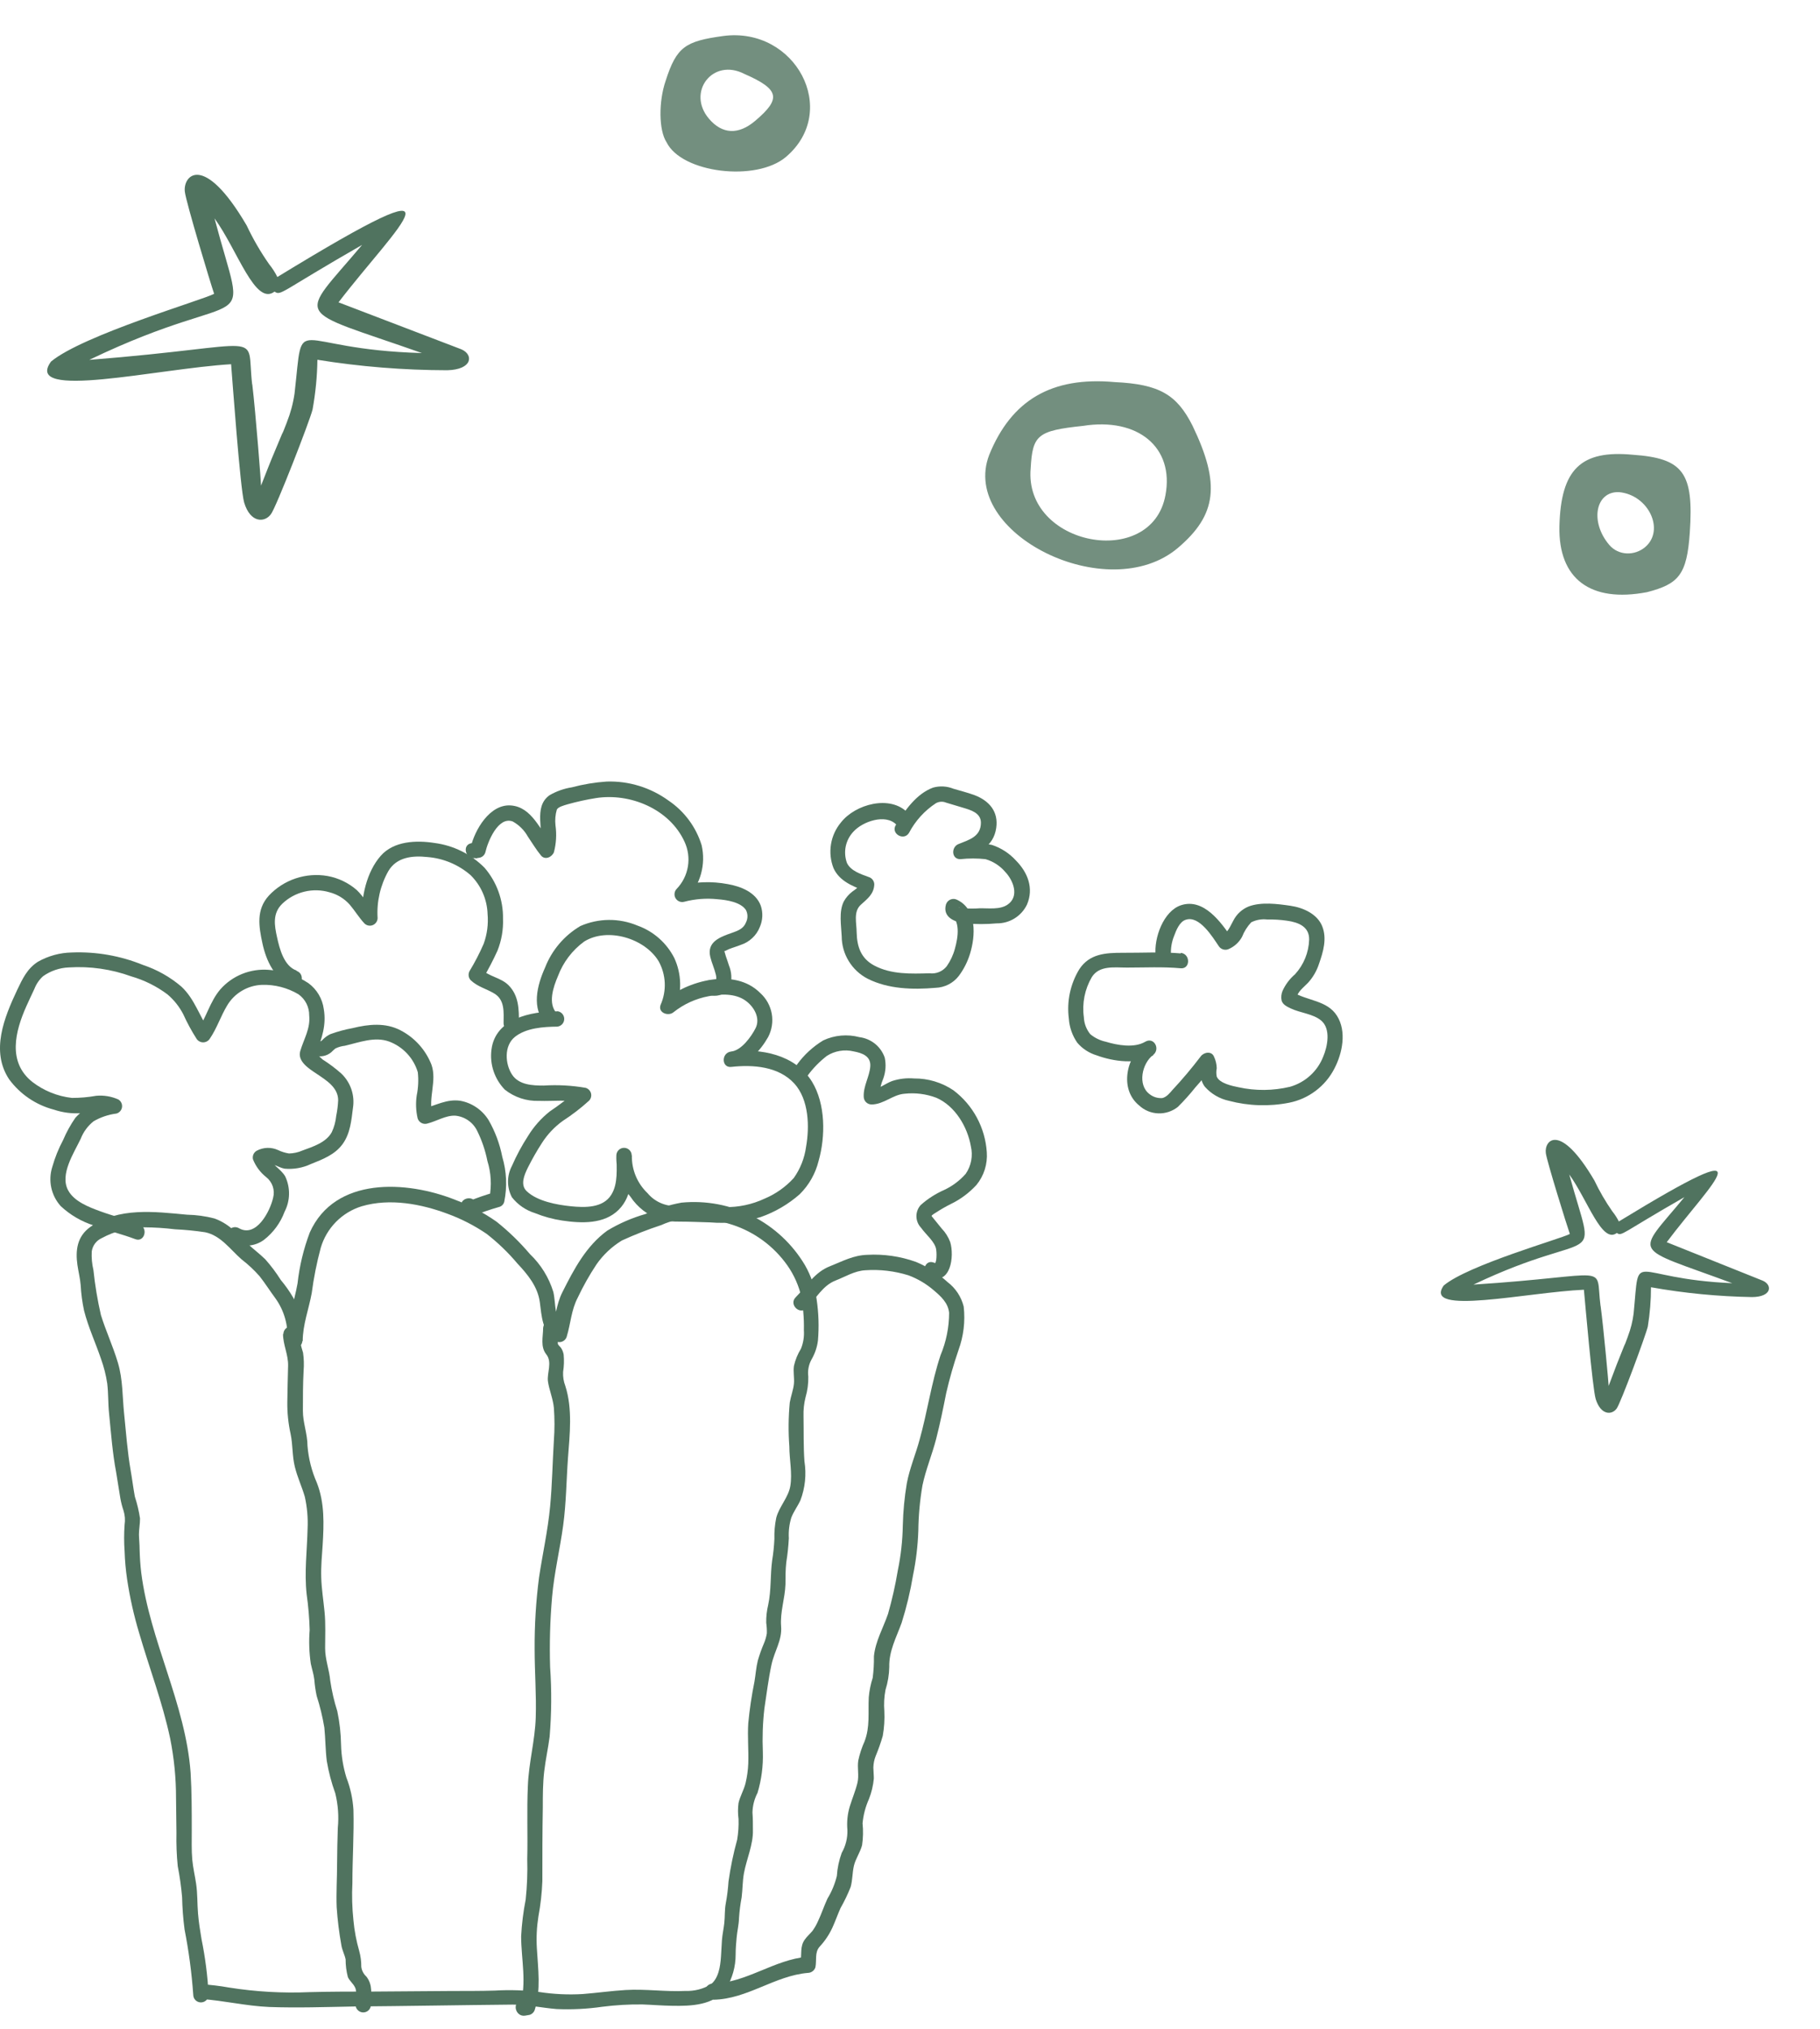 <svg width="61" height="68" viewBox="0 0 61 68" fill="none" xmlns="http://www.w3.org/2000/svg">
<path d="M6.727 66.996C7.497 67.048 8.246 67.232 9.021 67.265C9.966 67.299 10.911 67.266 11.842 67.249C13.621 67.235 15.402 67.202 17.181 67.185C17.677 67.185 18.161 67.294 18.655 67.334C19.166 67.356 19.677 67.331 20.184 67.258C20.632 67.201 21.083 67.174 21.535 67.18C21.868 67.192 22.199 67.221 22.529 67.225C23.158 67.237 23.93 67.213 24.332 66.654C24.546 66.308 24.658 65.909 24.656 65.503C24.656 65.316 24.672 65.127 24.689 64.941C24.708 64.719 24.764 64.508 24.769 64.284C24.784 64.052 24.814 63.821 24.857 63.592C24.892 63.325 24.885 63.051 24.934 62.784C25.02 62.311 25.249 61.82 25.235 61.336C25.235 61.137 25.235 60.944 25.22 60.747C25.225 60.517 25.284 60.292 25.39 60.088C25.523 59.646 25.582 59.186 25.568 58.725C25.547 58.236 25.564 57.745 25.62 57.258C25.693 56.786 25.754 56.275 25.856 55.8C25.957 55.325 26.217 54.983 26.18 54.506C26.142 54.029 26.309 53.577 26.326 53.102C26.326 52.854 26.326 52.604 26.354 52.358C26.397 52.092 26.425 51.824 26.439 51.555C26.425 51.321 26.453 51.087 26.522 50.863C26.6 50.66 26.735 50.483 26.827 50.284C26.986 49.867 27.032 49.416 26.962 48.975C26.926 48.474 26.94 47.971 26.931 47.468C26.924 47.253 26.947 47.038 26.999 46.83C27.065 46.605 27.096 46.372 27.091 46.138C27.065 45.937 27.104 45.734 27.203 45.557C27.315 45.363 27.388 45.148 27.415 44.926C27.453 44.472 27.439 44.016 27.373 43.565C27.319 43.156 27.185 42.761 26.98 42.403C26.561 41.697 25.948 41.125 25.215 40.754C24.482 40.383 23.659 40.228 22.841 40.307C22.423 40.383 22.015 40.511 21.629 40.69C21.181 40.818 20.752 41.004 20.354 41.245C19.645 41.76 19.236 42.54 18.851 43.305C18.636 43.728 18.615 44.191 18.478 44.638L18.91 44.524C18.565 44.224 18.639 43.709 18.546 43.301C18.398 42.817 18.128 42.381 17.762 42.032C17.425 41.634 17.05 41.27 16.642 40.945C16.213 40.645 15.748 40.398 15.258 40.213C13.633 39.566 11.225 39.424 10.382 41.309C10.175 41.858 10.037 42.43 9.973 43.012C9.862 43.645 9.619 44.279 9.621 44.926C9.621 44.994 9.648 45.06 9.696 45.108C9.745 45.156 9.81 45.184 9.879 45.184C9.947 45.184 10.012 45.156 10.061 45.108C10.109 45.06 10.136 44.994 10.136 44.926C10.162 44.43 10.056 43.936 9.829 43.494C9.707 43.284 9.567 43.085 9.411 42.899C9.256 42.653 9.082 42.421 8.889 42.204C8.704 42.023 8.494 41.867 8.305 41.689C8.116 41.512 7.953 41.333 7.762 41.172C7.591 41.027 7.396 40.913 7.185 40.837C6.885 40.759 6.576 40.717 6.266 40.711C5.189 40.61 3.965 40.452 3.02 41.127C2.588 41.439 2.524 41.897 2.595 42.396C2.628 42.62 2.685 42.845 2.704 43.071C2.719 43.358 2.757 43.644 2.817 43.924C2.959 44.484 3.205 45.009 3.389 45.554C3.484 45.819 3.553 46.092 3.594 46.369C3.635 46.703 3.62 47.04 3.656 47.376C3.722 48.028 3.769 48.692 3.892 49.339C3.941 49.632 3.988 49.925 4.034 50.218C4.059 50.357 4.094 50.495 4.14 50.629C4.188 50.782 4.2 50.943 4.176 51.102C4.155 51.397 4.155 51.694 4.176 51.99C4.186 52.306 4.215 52.622 4.261 52.935C4.352 53.54 4.486 54.139 4.662 54.725C5.005 55.907 5.449 57.062 5.704 58.269C5.835 58.926 5.901 59.594 5.9 60.263L5.914 61.428C5.906 61.801 5.92 62.174 5.957 62.545C6.024 62.887 6.073 63.233 6.103 63.58C6.111 63.944 6.138 64.306 6.186 64.667C6.327 65.389 6.425 66.12 6.477 66.854C6.477 66.923 6.504 66.988 6.552 67.037C6.6 67.085 6.666 67.112 6.734 67.112C6.802 67.112 6.868 67.085 6.916 67.037C6.964 66.988 6.992 66.923 6.992 66.854V66.753C6.992 66.684 6.964 66.619 6.916 66.571C6.868 66.522 6.802 66.495 6.734 66.495C6.666 66.495 6.6 66.522 6.552 66.571C6.504 66.619 6.477 66.684 6.477 66.753V66.854H6.992C6.959 66.23 6.88 65.608 6.755 64.995C6.706 64.707 6.661 64.421 6.637 64.133C6.609 63.797 6.623 63.467 6.573 63.133C6.533 62.864 6.469 62.597 6.444 62.325C6.415 62.002 6.429 61.671 6.427 61.345C6.427 60.705 6.427 60.055 6.389 59.415C6.219 57.1 5.031 55.016 4.735 52.722C4.702 52.455 4.686 52.188 4.679 51.921C4.679 51.758 4.66 51.595 4.657 51.432C4.655 51.269 4.695 51.071 4.693 50.891C4.656 50.644 4.598 50.399 4.52 50.161C4.466 49.871 4.431 49.573 4.379 49.28C4.27 48.656 4.225 48.011 4.161 47.39C4.1 46.806 4.121 46.237 3.951 45.67C3.781 45.103 3.549 44.612 3.382 44.073C3.268 43.576 3.184 43.073 3.131 42.566C3.083 42.362 3.064 42.153 3.075 41.944C3.088 41.847 3.126 41.755 3.184 41.677C3.243 41.598 3.321 41.536 3.41 41.496C3.846 41.26 4.333 41.136 4.828 41.134C5.174 41.136 5.521 41.158 5.865 41.2C6.204 41.216 6.542 41.249 6.878 41.3C7.398 41.408 7.717 41.876 8.095 42.207C8.313 42.374 8.515 42.563 8.697 42.769C8.884 43.005 9.045 43.263 9.224 43.504C9.527 43.921 9.671 44.433 9.63 44.947H10.146C10.146 44.401 10.351 43.872 10.448 43.338C10.515 42.827 10.616 42.32 10.75 41.822C10.846 41.494 11.022 41.195 11.262 40.951C11.502 40.708 11.799 40.528 12.125 40.428C13.07 40.151 14.121 40.35 15.012 40.685C15.471 40.854 15.907 41.079 16.311 41.354C16.687 41.648 17.032 41.979 17.339 42.344C17.689 42.717 18.022 43.121 18.093 43.643C18.154 44.116 18.175 44.588 18.565 44.909C18.598 44.941 18.637 44.963 18.68 44.974C18.724 44.985 18.769 44.985 18.812 44.974C18.855 44.962 18.895 44.94 18.927 44.909C18.959 44.878 18.983 44.839 18.995 44.796C19.128 44.359 19.146 43.908 19.361 43.497C19.544 43.109 19.755 42.734 19.992 42.377C20.217 42.054 20.507 41.781 20.843 41.576C21.273 41.379 21.714 41.206 22.163 41.059C22.498 40.907 22.861 40.827 23.229 40.822C23.63 40.825 24.027 40.888 24.41 41.007C25.161 41.22 25.824 41.67 26.3 42.289C26.544 42.603 26.724 42.962 26.829 43.346C26.915 43.752 26.953 44.166 26.943 44.581C26.958 44.793 26.925 45.005 26.846 45.202C26.736 45.38 26.656 45.575 26.61 45.779C26.581 45.98 26.628 46.178 26.61 46.377C26.591 46.575 26.506 46.795 26.47 47.007C26.424 47.497 26.419 47.991 26.456 48.481C26.456 48.914 26.56 49.372 26.489 49.802C26.425 50.19 26.116 50.49 26.017 50.87C25.969 51.103 25.948 51.341 25.955 51.579C25.944 51.82 25.919 52.061 25.88 52.299C25.813 52.8 25.854 53.291 25.747 53.788C25.7 53.984 25.677 54.186 25.681 54.388C25.698 54.505 25.705 54.623 25.702 54.742C25.683 54.857 25.651 54.97 25.605 55.078C25.525 55.264 25.457 55.456 25.4 55.652C25.341 55.888 25.327 56.124 25.287 56.36C25.193 56.822 25.123 57.289 25.079 57.759C25.05 58.208 25.095 58.659 25.079 59.11C25.07 59.329 25.04 59.547 24.989 59.76C24.932 59.996 24.805 60.199 24.753 60.428C24.729 60.606 24.729 60.787 24.753 60.965C24.761 61.196 24.746 61.427 24.708 61.655C24.581 62.116 24.483 62.586 24.417 63.06C24.401 63.303 24.372 63.544 24.327 63.783C24.282 64.019 24.301 64.232 24.275 64.459C24.254 64.648 24.212 64.832 24.197 65.023C24.183 65.215 24.178 65.399 24.164 65.588C24.141 65.905 24.086 66.311 23.812 66.516C23.56 66.664 23.271 66.737 22.978 66.727C22.308 66.76 21.641 66.656 20.97 66.696C20.498 66.724 20.014 66.793 19.532 66.831C19.043 66.86 18.553 66.837 18.069 66.762C17.58 66.702 17.087 66.686 16.595 66.715C16.099 66.731 15.6 66.727 15.104 66.729L12.527 66.748C11.818 66.748 11.109 66.748 10.382 66.767C9.476 66.807 8.569 66.755 7.674 66.613C7.37 66.559 7.064 66.522 6.755 66.502C6.422 66.481 6.425 66.996 6.755 67.017L6.727 66.996Z" fill="#50735F"/>
<path d="M23.911 67.022C25.05 67.001 25.964 66.216 27.082 66.122C27.137 66.121 27.192 66.101 27.236 66.067C27.281 66.034 27.313 65.987 27.33 65.933C27.377 65.697 27.301 65.437 27.469 65.246C27.645 65.058 27.789 64.844 27.897 64.61C27.996 64.395 28.074 64.168 28.171 63.951C28.301 63.723 28.415 63.486 28.511 63.242C28.577 63.006 28.565 62.77 28.62 62.533C28.674 62.297 28.832 62.084 28.894 61.841C28.93 61.599 28.935 61.353 28.91 61.109C28.936 60.829 29.008 60.555 29.123 60.298C29.21 60.078 29.266 59.845 29.288 59.609C29.288 59.486 29.274 59.372 29.272 59.238C29.275 59.106 29.301 58.975 29.35 58.853C29.441 58.635 29.52 58.411 29.586 58.184C29.636 57.908 29.654 57.628 29.64 57.348C29.621 57.111 29.634 56.873 29.678 56.639C29.757 56.39 29.8 56.13 29.805 55.869C29.791 55.333 30.042 54.881 30.219 54.392C30.384 53.869 30.512 53.334 30.602 52.793C30.703 52.301 30.762 51.802 30.779 51.3C30.785 50.791 30.832 50.283 30.918 49.781C31.029 49.254 31.242 48.748 31.377 48.224C31.511 47.7 31.613 47.201 31.714 46.688C31.826 46.201 31.964 45.72 32.126 45.247C32.296 44.782 32.356 44.284 32.3 43.792C32.219 43.463 32.027 43.172 31.757 42.968C31.445 42.682 31.086 42.454 30.696 42.292C30.175 42.106 29.623 42.026 29.071 42.056C28.598 42.07 28.244 42.27 27.819 42.438C27.297 42.641 27.046 43.1 26.668 43.48C26.432 43.716 26.8 44.083 27.032 43.846C27.346 43.527 27.573 43.083 28.008 42.916C28.338 42.788 28.643 42.592 29.005 42.573C29.492 42.54 29.982 42.598 30.448 42.743C30.762 42.86 31.053 43.033 31.306 43.253C31.542 43.454 31.778 43.669 31.811 44C31.81 44.487 31.713 44.968 31.525 45.417C31.214 46.348 31.084 47.322 30.817 48.269C30.689 48.741 30.488 49.214 30.394 49.71C30.315 50.179 30.27 50.652 30.259 51.127C30.25 51.635 30.194 52.14 30.091 52.637C30.009 53.128 29.9 53.614 29.763 54.092C29.6 54.565 29.34 55.009 29.291 55.51C29.295 55.751 29.281 55.993 29.25 56.233C29.182 56.444 29.137 56.663 29.118 56.885C29.092 57.4 29.165 57.875 28.976 58.366C28.883 58.571 28.813 58.786 28.766 59.006C28.728 59.254 28.797 59.5 28.74 59.746C28.683 59.991 28.565 60.275 28.483 60.539C28.405 60.797 28.378 61.066 28.402 61.333C28.41 61.602 28.344 61.868 28.211 62.101C28.12 62.35 28.065 62.611 28.048 62.876C27.982 63.143 27.877 63.398 27.734 63.632C27.618 63.882 27.533 64.145 27.415 64.393C27.366 64.504 27.306 64.61 27.235 64.709C27.152 64.813 27.049 64.896 26.973 65.007C26.803 65.243 26.881 65.498 26.826 65.77L27.063 65.581C25.945 65.675 25.014 66.46 23.892 66.481C23.824 66.481 23.759 66.508 23.71 66.556C23.662 66.605 23.635 66.67 23.635 66.739C23.635 66.807 23.662 66.872 23.71 66.921C23.759 66.969 23.824 66.996 23.892 66.996L23.911 67.022Z" fill="#50735F"/>
<path d="M9.486 44.706C9.486 45.077 9.666 45.401 9.656 45.776C9.647 46.152 9.635 46.58 9.63 46.984C9.625 47.344 9.662 47.704 9.739 48.056C9.817 48.42 9.791 48.791 9.881 49.157C9.971 49.523 10.117 49.821 10.216 50.163C10.295 50.515 10.326 50.876 10.309 51.236C10.292 51.973 10.197 52.696 10.278 53.433C10.334 53.829 10.368 54.228 10.379 54.629C10.349 55.006 10.362 55.386 10.417 55.76C10.455 55.94 10.514 56.112 10.535 56.294C10.549 56.477 10.575 56.658 10.613 56.837C10.725 57.185 10.811 57.541 10.871 57.901C10.909 58.274 10.906 58.65 10.953 59.023C11.015 59.391 11.11 59.752 11.237 60.102C11.331 60.483 11.36 60.877 11.322 61.267C11.308 61.669 11.301 62.07 11.298 62.474C11.298 62.947 11.265 63.441 11.284 63.922C11.313 64.35 11.366 64.776 11.442 65.198C11.468 65.364 11.553 65.513 11.584 65.671C11.583 65.871 11.609 66.07 11.66 66.264C11.719 66.394 11.837 66.479 11.896 66.602C11.983 66.765 11.91 67.013 11.896 67.19H12.432V67.091C12.432 67.022 12.405 66.957 12.357 66.909C12.309 66.86 12.243 66.833 12.175 66.833C12.107 66.833 12.041 66.86 11.993 66.909C11.944 66.957 11.917 67.022 11.917 67.091V67.19C11.917 67.258 11.944 67.324 11.993 67.372C12.041 67.42 12.107 67.447 12.175 67.447C12.243 67.447 12.309 67.42 12.357 67.372C12.405 67.324 12.432 67.258 12.432 67.19C12.432 66.847 12.506 66.535 12.279 66.245C12.185 66.16 12.125 66.044 12.109 65.919C12.111 65.738 12.087 65.557 12.038 65.382C11.942 65.048 11.878 64.706 11.846 64.36C11.802 63.945 11.79 63.528 11.811 63.112C11.811 62.295 11.868 61.473 11.846 60.655C11.823 60.285 11.744 59.921 11.61 59.576C11.501 59.219 11.441 58.85 11.431 58.477C11.425 58.099 11.383 57.722 11.305 57.352C11.199 57.019 11.12 56.676 11.069 56.33C11.036 55.959 10.897 55.621 10.897 55.238C10.897 54.855 10.918 54.43 10.878 54.024C10.838 53.617 10.779 53.261 10.767 52.876C10.755 52.491 10.79 52.146 10.814 51.784C10.857 51.075 10.883 50.367 10.62 49.696C10.447 49.304 10.341 48.887 10.306 48.46C10.306 48.056 10.148 47.671 10.152 47.279C10.152 46.833 10.152 46.386 10.176 45.939C10.192 45.738 10.186 45.535 10.157 45.335C10.092 45.132 10.043 44.924 10.013 44.713C10.013 44.645 9.986 44.58 9.938 44.531C9.889 44.483 9.824 44.456 9.756 44.456C9.687 44.456 9.622 44.483 9.574 44.531C9.525 44.58 9.498 44.645 9.498 44.713L9.486 44.706Z" fill="#50735F"/>
<path d="M18.204 44.499C18.204 44.806 18.103 45.132 18.311 45.394C18.519 45.656 18.327 46.018 18.365 46.296C18.403 46.575 18.535 46.875 18.564 47.185C18.591 47.548 18.591 47.913 18.564 48.276C18.519 49.013 18.507 49.755 18.438 50.49C18.363 51.291 18.186 52.073 18.067 52.866C17.963 53.665 17.914 54.47 17.919 55.276C17.919 56.039 17.98 56.8 17.956 57.563C17.933 58.326 17.72 59.084 17.692 59.859C17.654 60.674 17.692 61.492 17.671 62.307C17.684 62.76 17.667 63.214 17.619 63.665C17.539 64.071 17.488 64.483 17.467 64.896C17.467 65.659 17.666 66.469 17.43 67.214L17.609 67.034L17.47 67.058C17.144 67.114 17.281 67.613 17.607 67.554L17.746 67.53C17.789 67.518 17.828 67.495 17.859 67.464C17.891 67.432 17.914 67.394 17.926 67.351C18.136 66.689 18.032 65.978 17.994 65.3C17.972 64.942 17.99 64.582 18.046 64.228C18.119 63.837 18.163 63.443 18.178 63.046C18.178 62.224 18.178 61.392 18.193 60.58C18.193 60.176 18.193 59.77 18.24 59.368C18.287 58.966 18.372 58.593 18.422 58.203C18.486 57.429 18.492 56.651 18.438 55.876C18.414 55.088 18.436 54.299 18.505 53.514C18.575 52.713 18.767 51.928 18.875 51.13C18.979 50.369 18.982 49.609 19.038 48.846C19.095 48.082 19.194 47.22 18.949 46.455C18.891 46.304 18.865 46.143 18.873 45.982C18.904 45.789 18.91 45.593 18.892 45.399C18.878 45.322 18.851 45.249 18.809 45.184C18.779 45.136 18.719 45.096 18.698 45.044C18.675 44.86 18.684 44.673 18.724 44.492C18.718 44.427 18.688 44.367 18.64 44.324C18.592 44.28 18.53 44.256 18.465 44.256C18.401 44.256 18.338 44.28 18.291 44.324C18.243 44.367 18.213 44.427 18.207 44.492L18.204 44.499Z" fill="#50735F"/>
<path d="M4.672 41.028C4.242 40.865 3.796 40.756 3.363 40.598C2.985 40.459 2.482 40.27 2.281 39.889C1.998 39.358 2.48 38.64 2.704 38.169C2.794 37.936 2.945 37.731 3.141 37.577C3.376 37.442 3.635 37.355 3.904 37.321C3.953 37.307 3.996 37.279 4.029 37.241C4.062 37.203 4.083 37.155 4.09 37.105C4.096 37.055 4.088 37.004 4.066 36.959C4.044 36.913 4.009 36.875 3.966 36.849C3.733 36.745 3.478 36.703 3.224 36.726C2.955 36.774 2.682 36.798 2.409 36.797C1.927 36.743 1.47 36.558 1.086 36.263C0.245 35.597 0.507 34.567 0.885 33.721C0.97 33.527 1.065 33.334 1.154 33.14C1.217 32.978 1.316 32.833 1.445 32.717C1.698 32.538 1.998 32.436 2.307 32.424C3.018 32.379 3.731 32.481 4.4 32.724C4.837 32.85 5.248 33.054 5.612 33.327C5.832 33.513 6.013 33.741 6.144 33.997C6.272 34.279 6.419 34.551 6.586 34.812C6.609 34.85 6.642 34.881 6.682 34.902C6.721 34.924 6.764 34.935 6.809 34.935C6.853 34.935 6.897 34.924 6.936 34.902C6.975 34.881 7.008 34.85 7.032 34.812C7.268 34.468 7.396 34.061 7.613 33.7C7.734 33.496 7.904 33.326 8.108 33.206C8.311 33.085 8.541 33.017 8.778 33.008C9.208 32.994 9.634 33.104 10.004 33.324C10.117 33.404 10.208 33.511 10.271 33.634C10.333 33.758 10.365 33.895 10.363 34.033C10.408 34.475 10.184 34.819 10.063 35.228C9.962 35.578 10.368 35.824 10.611 35.987C10.928 36.202 11.334 36.443 11.334 36.875C11.326 37.052 11.304 37.228 11.268 37.402C11.25 37.589 11.201 37.772 11.121 37.943C10.935 38.292 10.486 38.432 10.139 38.559C9.996 38.623 9.841 38.656 9.685 38.659C9.56 38.639 9.438 38.602 9.324 38.547C9.21 38.494 9.085 38.468 8.96 38.472C8.834 38.476 8.711 38.509 8.601 38.569C8.552 38.598 8.514 38.642 8.492 38.694C8.47 38.746 8.466 38.804 8.48 38.859C8.573 39.091 8.724 39.295 8.92 39.45C9.021 39.529 9.098 39.636 9.14 39.757C9.182 39.879 9.188 40.01 9.156 40.135C9.057 40.591 8.587 41.505 7.998 41.158C7.94 41.127 7.871 41.12 7.807 41.138C7.743 41.156 7.689 41.198 7.655 41.255C7.622 41.313 7.612 41.381 7.627 41.446C7.643 41.51 7.683 41.566 7.738 41.602C7.907 41.706 8.102 41.756 8.3 41.748C8.497 41.739 8.687 41.672 8.846 41.555C9.161 41.311 9.401 40.983 9.539 40.61C9.633 40.428 9.684 40.227 9.687 40.022C9.691 39.817 9.647 39.614 9.56 39.429C9.413 39.171 9.071 39.015 8.979 38.734C8.939 38.831 8.898 38.928 8.861 39.025C9.057 38.918 9.333 39.136 9.541 39.169C9.843 39.196 10.146 39.142 10.42 39.013C10.814 38.857 11.226 38.699 11.483 38.344C11.741 37.99 11.778 37.544 11.83 37.132C11.863 36.923 11.845 36.709 11.777 36.509C11.709 36.309 11.594 36.128 11.441 35.982C11.245 35.807 11.034 35.649 10.812 35.509C10.727 35.425 10.637 35.346 10.543 35.273C10.507 35.233 10.517 35.273 10.566 35.363C10.566 35.394 10.566 35.396 10.566 35.363L10.595 35.297C10.791 34.796 10.942 34.352 10.852 33.82C10.829 33.648 10.772 33.482 10.683 33.333C10.595 33.184 10.477 33.054 10.337 32.951C9.937 32.687 9.474 32.532 8.995 32.504C8.696 32.482 8.395 32.529 8.116 32.641C7.837 32.754 7.589 32.929 7.389 33.154C7.03 33.57 6.916 34.12 6.593 34.572H7.039C6.685 34.078 6.536 33.492 6.08 33.067C5.7 32.743 5.261 32.496 4.788 32.339C4.033 32.032 3.221 31.89 2.406 31.923C2.007 31.93 1.615 32.038 1.268 32.235C0.904 32.471 0.753 32.811 0.575 33.18C0.143 34.099 -0.322 35.228 0.306 36.173C0.674 36.673 1.202 37.031 1.802 37.189C2.101 37.29 2.417 37.331 2.732 37.307C3.049 37.274 3.403 37.163 3.708 37.307L3.77 36.835C3.291 36.884 2.848 37.109 2.525 37.465C2.364 37.697 2.228 37.944 2.118 38.203C1.964 38.492 1.841 38.797 1.752 39.112C1.681 39.336 1.669 39.575 1.719 39.806C1.769 40.036 1.878 40.249 2.035 40.423C2.354 40.722 2.736 40.944 3.153 41.075C3.607 41.248 4.081 41.359 4.535 41.531C4.847 41.649 4.979 41.151 4.672 41.035V41.028Z" fill="#50735F"/>
<path d="M18.674 33.896C17.802 33.896 16.6 34.132 16.472 35.181C16.441 35.424 16.465 35.67 16.543 35.902C16.621 36.134 16.75 36.346 16.921 36.521C17.245 36.778 17.651 36.911 18.064 36.896C18.537 36.913 19.028 36.842 19.482 36.958L19.368 36.525C19.07 36.788 18.754 37.031 18.423 37.253C18.136 37.482 17.89 37.759 17.698 38.073C17.49 38.393 17.309 38.729 17.157 39.079C17.072 39.24 17.027 39.42 17.027 39.602C17.027 39.785 17.072 39.965 17.157 40.126C17.354 40.377 17.623 40.562 17.927 40.657C18.223 40.777 18.531 40.861 18.846 40.908C19.484 41.002 20.247 41.035 20.736 40.546C21.225 40.057 21.173 39.355 21.173 38.727C21.173 38.659 21.146 38.593 21.098 38.545C21.05 38.497 20.984 38.47 20.916 38.47C20.848 38.47 20.782 38.497 20.734 38.545C20.686 38.593 20.658 38.659 20.658 38.727C20.64 39.23 20.809 39.722 21.131 40.109C21.367 40.465 21.714 40.734 22.118 40.872C22.333 40.923 22.552 40.947 22.773 40.943C23.115 40.943 23.458 40.96 23.803 40.969C24.372 41.016 24.945 40.956 25.492 40.792C25.975 40.623 26.421 40.362 26.805 40.024C27.114 39.718 27.332 39.333 27.436 38.911C27.672 38.087 27.672 36.998 27.214 36.251C26.647 35.339 25.501 35.131 24.507 35.24V35.755C25.052 35.694 25.487 35.214 25.745 34.758C25.871 34.517 25.914 34.241 25.866 33.973C25.817 33.705 25.681 33.461 25.478 33.279C24.618 32.417 23.03 32.87 22.208 33.56C22.352 33.643 22.496 33.726 22.638 33.811C22.748 33.539 22.802 33.248 22.796 32.955C22.789 32.662 22.723 32.374 22.6 32.108C22.342 31.601 21.9 31.212 21.365 31.021C21.061 30.894 20.735 30.829 20.406 30.832C20.077 30.835 19.752 30.905 19.451 31.037C18.913 31.355 18.497 31.844 18.27 32.426C18.001 33.022 17.797 33.804 18.303 34.335C18.539 34.572 18.896 34.21 18.667 33.969C18.35 33.641 18.546 33.074 18.702 32.712C18.875 32.251 19.179 31.85 19.576 31.559C20.354 31.068 21.613 31.446 22.076 32.218C22.199 32.44 22.268 32.687 22.28 32.94C22.291 33.192 22.244 33.445 22.142 33.676C22.04 33.941 22.397 34.073 22.572 33.927C22.916 33.653 23.321 33.468 23.753 33.388C24.152 33.308 24.646 33.289 24.991 33.539C25.272 33.74 25.494 34.123 25.324 34.461C25.183 34.739 24.852 35.205 24.509 35.242C24.167 35.28 24.178 35.795 24.509 35.758C25.239 35.677 26.092 35.739 26.621 36.313C27.115 36.854 27.136 37.766 27.016 38.439C26.965 38.814 26.824 39.172 26.605 39.481C26.333 39.78 25.999 40.017 25.627 40.173C25.208 40.369 24.749 40.466 24.287 40.456C23.744 40.456 23.193 40.44 22.65 40.421C22.47 40.424 22.292 40.387 22.129 40.313C21.965 40.239 21.82 40.129 21.705 39.991C21.534 39.828 21.398 39.631 21.307 39.412C21.217 39.194 21.173 38.959 21.178 38.722H20.663C20.663 39.148 20.724 39.667 20.488 40.043C20.209 40.494 19.595 40.475 19.132 40.428C18.669 40.381 18.017 40.263 17.66 39.93C17.424 39.715 17.573 39.377 17.691 39.136C17.834 38.851 17.991 38.574 18.164 38.307C18.347 38.021 18.581 37.772 18.856 37.572C19.17 37.369 19.467 37.141 19.744 36.889C19.775 36.857 19.797 36.817 19.808 36.774C19.82 36.73 19.819 36.685 19.808 36.641C19.796 36.598 19.773 36.559 19.742 36.527C19.71 36.495 19.671 36.471 19.628 36.459C19.165 36.379 18.694 36.353 18.225 36.383C17.847 36.383 17.389 36.365 17.16 36.013C16.93 35.661 16.886 35.049 17.259 34.751C17.632 34.453 18.204 34.413 18.676 34.408C18.741 34.402 18.8 34.372 18.844 34.325C18.887 34.277 18.911 34.215 18.911 34.15C18.911 34.085 18.887 34.023 18.844 33.975C18.8 33.927 18.741 33.897 18.676 33.891L18.674 33.896Z" fill="#50735F"/>
<path d="M10.543 35.375C10.637 35.406 10.737 35.412 10.834 35.394C10.931 35.376 11.022 35.333 11.098 35.271C11.145 35.224 11.193 35.179 11.245 35.138C11.344 35.091 11.45 35.061 11.559 35.049C12.032 34.94 12.559 34.73 13.045 34.909C13.274 34.995 13.479 35.133 13.646 35.312C13.812 35.49 13.935 35.705 14.004 35.939C14.032 36.198 14.019 36.459 13.967 36.714C13.929 36.969 13.94 37.228 13.997 37.48C14.017 37.545 14.06 37.6 14.119 37.633C14.178 37.667 14.248 37.676 14.314 37.659C14.628 37.581 14.94 37.378 15.259 37.392C15.416 37.407 15.566 37.462 15.695 37.552C15.825 37.642 15.928 37.765 15.996 37.907C16.153 38.225 16.267 38.563 16.336 38.911C16.46 39.308 16.483 39.729 16.405 40.137L16.584 39.958C16.278 40.044 15.978 40.148 15.684 40.27L16.001 40.449L15.965 40.338C15.859 40.026 15.363 40.161 15.467 40.475C15.481 40.513 15.493 40.548 15.505 40.586C15.524 40.651 15.568 40.706 15.627 40.74C15.686 40.773 15.755 40.783 15.821 40.766C16.115 40.645 16.416 40.541 16.721 40.454C16.765 40.444 16.805 40.422 16.837 40.39C16.869 40.358 16.891 40.318 16.901 40.274C17.003 39.776 16.98 39.261 16.835 38.774C16.751 38.342 16.597 37.927 16.379 37.546C16.275 37.377 16.138 37.232 15.975 37.12C15.812 37.007 15.628 36.93 15.434 36.894C14.975 36.823 14.602 37.054 14.172 37.163L14.491 37.343C14.347 36.794 14.649 36.227 14.463 35.689C14.269 35.189 13.899 34.777 13.423 34.531C12.918 34.267 12.351 34.326 11.817 34.458C11.562 34.504 11.313 34.572 11.07 34.661C10.983 34.703 10.903 34.759 10.834 34.827C10.763 34.89 10.78 34.912 10.685 34.89C10.361 34.817 10.224 35.316 10.548 35.386L10.543 35.375Z" fill="#50735F"/>
<path d="M27.08 36.034C27.261 35.791 27.474 35.574 27.713 35.389C27.845 35.304 27.993 35.248 28.147 35.222C28.301 35.196 28.459 35.201 28.611 35.238C28.899 35.292 29.192 35.396 29.169 35.739C29.145 36.081 28.932 36.398 28.949 36.759C28.95 36.827 28.978 36.892 29.026 36.94C29.074 36.988 29.139 37.015 29.206 37.017C29.622 37.017 29.915 36.688 30.317 36.657C30.679 36.617 31.046 36.664 31.387 36.794C32.013 37.069 32.426 37.765 32.54 38.42C32.577 38.577 32.58 38.74 32.551 38.899C32.521 39.057 32.459 39.208 32.367 39.341C32.166 39.569 31.92 39.754 31.645 39.882C31.358 40.009 31.092 40.179 30.858 40.388C30.764 40.493 30.713 40.63 30.715 40.77C30.718 40.911 30.773 41.046 30.87 41.148C31.037 41.385 31.342 41.621 31.378 41.881C31.393 41.998 31.393 42.116 31.378 42.233C31.368 42.279 31.353 42.324 31.333 42.367C31.359 42.306 31.427 42.367 31.295 42.316C30.985 42.195 30.851 42.694 31.158 42.812C31.867 43.086 31.992 42.103 31.848 41.63C31.785 41.46 31.688 41.305 31.562 41.175C31.451 41.044 31.347 40.903 31.236 40.773C31.203 40.733 31.236 40.697 31.207 40.773C31.231 40.718 31.326 40.667 31.375 40.636C31.532 40.534 31.693 40.441 31.86 40.357C32.188 40.2 32.483 39.981 32.729 39.712C32.98 39.404 33.103 39.012 33.074 38.616C33.047 38.21 32.934 37.815 32.741 37.457C32.548 37.099 32.281 36.787 31.956 36.542C31.566 36.279 31.106 36.141 30.636 36.145C30.387 36.124 30.136 36.154 29.899 36.232C29.662 36.32 29.454 36.511 29.204 36.509C29.289 36.594 29.374 36.681 29.462 36.766C29.474 36.55 29.524 36.337 29.608 36.138C29.686 35.916 29.702 35.676 29.653 35.446C29.589 35.263 29.476 35.102 29.326 34.981C29.175 34.86 28.994 34.784 28.802 34.76C28.399 34.654 27.971 34.692 27.593 34.869C27.249 35.077 26.95 35.352 26.714 35.677C26.499 35.927 26.863 36.294 27.078 36.041L27.08 36.034Z" fill="#50735F"/>
<path d="M9.944 32.53C9.517 32.384 9.37 31.798 9.285 31.41C9.2 31.023 9.124 30.614 9.462 30.288C9.669 30.09 9.925 29.951 10.203 29.884C10.482 29.817 10.773 29.824 11.047 29.906C11.309 29.975 11.544 30.119 11.723 30.321C11.896 30.524 12.033 30.756 12.217 30.952C12.253 30.987 12.299 31.011 12.349 31.02C12.398 31.029 12.449 31.024 12.496 31.005C12.543 30.985 12.582 30.953 12.611 30.911C12.639 30.87 12.655 30.821 12.656 30.77C12.621 30.222 12.746 29.675 13.015 29.197C13.292 28.724 13.826 28.67 14.324 28.724C14.857 28.766 15.363 28.977 15.768 29.327C16.121 29.672 16.327 30.142 16.342 30.636C16.371 30.973 16.327 31.312 16.212 31.63C16.075 31.945 15.917 32.251 15.739 32.544C15.712 32.594 15.701 32.651 15.708 32.707C15.715 32.763 15.74 32.815 15.78 32.856C16.016 33.076 16.299 33.137 16.566 33.298C16.928 33.515 16.88 33.931 16.878 34.297C16.878 34.366 16.905 34.431 16.953 34.48C17.002 34.528 17.067 34.555 17.136 34.555C17.204 34.555 17.269 34.528 17.318 34.48C17.366 34.431 17.393 34.366 17.393 34.297C17.393 33.825 17.393 33.369 17.041 33.017C16.784 32.764 16.401 32.736 16.143 32.492C16.157 32.596 16.172 32.7 16.183 32.804C16.364 32.498 16.528 32.183 16.675 31.859C16.81 31.519 16.873 31.155 16.859 30.789C16.869 30.164 16.648 29.557 16.24 29.083C15.788 28.627 15.196 28.334 14.558 28.252C13.949 28.157 13.197 28.186 12.76 28.684C12.288 29.221 12.096 30.08 12.137 30.78L12.576 30.598C12.351 30.361 12.198 30.059 11.959 29.832C11.681 29.589 11.342 29.426 10.979 29.36C10.622 29.297 10.254 29.325 9.91 29.44C9.566 29.555 9.256 29.754 9.009 30.019C8.581 30.491 8.673 31.047 8.796 31.618C8.919 32.19 9.207 32.835 9.802 33.036C10.117 33.142 10.251 32.646 9.939 32.54L9.944 32.53Z" fill="#50735F"/>
<path d="M15.932 28.771L16.088 28.743C16.131 28.732 16.17 28.709 16.202 28.677C16.233 28.646 16.256 28.607 16.268 28.564C16.346 28.216 16.693 27.352 17.182 27.531C17.397 27.649 17.574 27.825 17.692 28.039C17.839 28.252 17.969 28.476 18.134 28.675C18.271 28.838 18.503 28.724 18.566 28.561C18.643 28.267 18.66 27.962 18.618 27.661C18.598 27.484 18.613 27.305 18.663 27.134C18.71 27.042 18.899 26.995 19.022 26.957C19.333 26.87 19.649 26.8 19.967 26.749C21.113 26.567 22.439 27.111 22.942 28.209C23.063 28.469 23.103 28.759 23.056 29.041C23.009 29.324 22.878 29.586 22.679 29.792C22.64 29.833 22.615 29.885 22.609 29.941C22.602 29.997 22.613 30.054 22.642 30.103C22.67 30.151 22.713 30.19 22.765 30.212C22.817 30.234 22.875 30.238 22.93 30.224C23.297 30.127 23.679 30.098 24.057 30.139C24.361 30.163 24.827 30.234 25.002 30.501C25.035 30.565 25.052 30.636 25.052 30.709C25.052 30.781 25.035 30.852 25.002 30.917C24.921 31.127 24.73 31.195 24.529 31.266C24.137 31.403 23.686 31.564 23.806 32.069C23.854 32.273 23.946 32.464 23.993 32.667C24.012 32.738 24.012 32.812 23.993 32.882C23.993 32.866 23.993 32.856 24.021 32.849C23.963 32.86 23.904 32.86 23.846 32.849C23.516 32.823 23.518 33.338 23.846 33.364C23.974 33.388 24.106 33.369 24.221 33.309C24.335 33.249 24.427 33.152 24.48 33.033C24.536 32.809 24.52 32.572 24.432 32.358C24.402 32.256 24.364 32.157 24.331 32.058C24.317 32.013 24.302 31.968 24.291 31.923C24.288 31.905 24.284 31.888 24.279 31.871C24.352 31.871 24.161 31.937 24.305 31.871C24.345 31.857 24.383 31.831 24.423 31.814C24.555 31.76 24.697 31.722 24.829 31.668C24.973 31.621 25.105 31.543 25.215 31.439C25.326 31.336 25.412 31.209 25.467 31.068C25.565 30.844 25.577 30.591 25.5 30.359C25.335 29.905 24.829 29.707 24.39 29.631C23.852 29.53 23.299 29.549 22.769 29.688L23.02 30.118C23.245 29.885 23.409 29.599 23.496 29.286C23.582 28.973 23.589 28.643 23.516 28.327C23.328 27.718 22.938 27.191 22.41 26.834C21.808 26.396 21.078 26.17 20.334 26.194C19.938 26.221 19.547 26.286 19.164 26.388C18.903 26.429 18.651 26.518 18.422 26.65C17.841 27.061 18.278 27.874 18.068 28.422L18.5 28.306C18.106 27.834 17.832 27.047 17.123 26.995C16.414 26.943 15.909 27.815 15.772 28.412C15.831 28.351 15.89 28.292 15.951 28.233L15.795 28.261C15.469 28.323 15.609 28.819 15.932 28.757V28.771Z" fill="#50735F"/>
<path d="M30.427 27.243C29.834 26.629 28.665 26.953 28.188 27.562C28.012 27.772 27.896 28.025 27.852 28.296C27.808 28.566 27.837 28.843 27.937 29.098C28.133 29.53 28.58 29.705 28.995 29.861L28.806 29.624C28.806 29.728 28.651 29.82 28.57 29.88C28.451 29.97 28.352 30.084 28.28 30.215C28.11 30.555 28.195 31.016 28.211 31.382C28.212 31.675 28.293 31.962 28.446 32.211C28.598 32.461 28.816 32.665 29.076 32.8C29.768 33.152 30.6 33.173 31.358 33.107C31.508 33.102 31.655 33.064 31.789 32.996C31.923 32.928 32.041 32.831 32.133 32.712C32.303 32.486 32.431 32.232 32.513 31.961C32.695 31.366 32.749 30.484 32.086 30.161C32.051 30.142 32.013 30.131 31.974 30.128C31.935 30.126 31.895 30.132 31.859 30.147C31.823 30.162 31.79 30.184 31.763 30.213C31.737 30.242 31.717 30.277 31.705 30.314C31.585 30.747 32.01 30.912 32.355 30.947C32.704 30.979 33.055 30.979 33.404 30.947C33.615 30.95 33.824 30.893 34.004 30.781C34.184 30.67 34.328 30.51 34.42 30.319C34.656 29.771 34.448 29.242 34.049 28.838C33.83 28.598 33.553 28.419 33.246 28.318C32.903 28.253 32.553 28.239 32.206 28.278C32.23 28.448 32.251 28.616 32.275 28.786C32.804 28.573 33.297 28.382 33.39 27.749C33.47 27.198 33.153 26.837 32.664 26.65C32.428 26.563 32.192 26.506 31.956 26.435C31.738 26.347 31.498 26.334 31.273 26.397C30.706 26.608 30.328 27.165 30.023 27.654C29.848 27.938 30.293 28.198 30.467 27.914C30.678 27.511 30.989 27.169 31.37 26.919C31.421 26.891 31.479 26.874 31.538 26.871C31.597 26.867 31.655 26.878 31.71 26.901L32.277 27.071C32.539 27.149 32.872 27.243 32.877 27.569C32.877 28.042 32.483 28.145 32.123 28.29C31.873 28.391 31.887 28.805 32.192 28.795C32.471 28.765 32.752 28.765 33.031 28.795C33.288 28.87 33.518 29.018 33.692 29.223C33.961 29.504 34.176 30.043 33.77 30.319C33.513 30.496 33.132 30.435 32.825 30.442C32.661 30.455 32.496 30.455 32.331 30.442C32.298 30.442 32.206 30.399 32.178 30.409C32.09 30.432 32.178 30.395 32.161 30.409C32.175 30.409 32.161 30.558 32.18 30.458L31.8 30.614C32.215 30.817 32.109 31.425 32.005 31.796C31.949 32.006 31.856 32.205 31.731 32.384C31.664 32.469 31.575 32.536 31.474 32.578C31.373 32.619 31.263 32.634 31.155 32.62C30.533 32.637 29.874 32.663 29.305 32.362C28.858 32.126 28.724 31.734 28.712 31.252C28.712 30.94 28.594 30.558 28.851 30.324C29.071 30.125 29.291 29.965 29.303 29.641C29.302 29.585 29.283 29.53 29.249 29.486C29.215 29.441 29.168 29.409 29.114 29.393C28.854 29.296 28.511 29.19 28.386 28.92C28.322 28.743 28.308 28.551 28.346 28.366C28.385 28.181 28.474 28.011 28.603 27.874C28.908 27.534 29.678 27.262 30.042 27.638C30.278 27.874 30.637 27.512 30.408 27.274L30.427 27.243Z" fill="#50735F"/>
<path d="M39.578 31.954C38.928 31.897 38.286 31.937 37.634 31.933C37.057 31.933 36.519 31.961 36.174 32.485C35.873 32.981 35.749 33.564 35.824 34.139C35.843 34.43 35.941 34.71 36.108 34.949C36.28 35.15 36.506 35.296 36.76 35.372C37.32 35.578 38.116 35.689 38.65 35.372C38.565 35.224 38.477 35.075 38.39 34.926C37.757 35.398 37.499 36.497 38.182 37.052C38.357 37.214 38.584 37.307 38.822 37.315C39.06 37.323 39.293 37.246 39.479 37.097C39.686 36.892 39.881 36.675 40.062 36.447C40.285 36.2 40.494 35.942 40.688 35.672H40.244C40.268 35.785 40.268 35.9 40.244 36.013C40.245 36.16 40.293 36.303 40.381 36.421C40.593 36.661 40.877 36.827 41.189 36.894C41.849 37.068 42.54 37.09 43.209 36.958C43.532 36.894 43.835 36.757 44.097 36.559C44.36 36.361 44.574 36.107 44.724 35.814C44.993 35.299 45.142 34.569 44.811 34.045C44.48 33.52 43.809 33.548 43.33 33.248L43.457 33.471C43.457 33.256 43.712 33.078 43.842 32.937C44.009 32.752 44.135 32.534 44.211 32.296C44.35 31.899 44.48 31.458 44.317 31.047C44.154 30.636 43.689 30.421 43.249 30.357C42.81 30.293 42.274 30.224 41.853 30.38C41.63 30.47 41.447 30.638 41.338 30.853C41.225 31.051 41.161 31.262 40.939 31.356L41.291 31.448C40.929 30.914 40.346 30.092 39.587 30.338C38.992 30.532 38.673 31.441 38.732 32.015C38.765 32.341 39.283 32.344 39.247 32.015C39.233 31.793 39.269 31.57 39.354 31.363C39.42 31.181 39.538 30.891 39.736 30.829C40.195 30.664 40.644 31.41 40.847 31.708C40.883 31.765 40.939 31.806 41.005 31.823C41.07 31.841 41.139 31.832 41.199 31.8C41.382 31.716 41.533 31.576 41.629 31.399C41.7 31.219 41.804 31.054 41.936 30.912C42.101 30.829 42.286 30.796 42.47 30.817C42.693 30.813 42.915 30.826 43.136 30.858C43.519 30.912 43.887 31.056 43.878 31.493C43.864 31.924 43.696 32.335 43.405 32.653C43.227 32.805 43.084 32.995 42.987 33.208C42.943 33.313 42.932 33.428 42.956 33.539C42.999 33.676 43.141 33.74 43.259 33.797C43.578 33.95 44.01 33.976 44.282 34.205C44.612 34.484 44.494 35.075 44.348 35.417C44.253 35.659 44.103 35.876 43.91 36.05C43.718 36.225 43.487 36.352 43.237 36.424C42.671 36.559 42.082 36.565 41.513 36.44C41.305 36.398 40.875 36.31 40.781 36.083C40.762 35.991 40.762 35.895 40.781 35.802C40.778 35.666 40.745 35.531 40.686 35.408C40.601 35.214 40.341 35.268 40.242 35.408C39.946 35.798 39.631 36.172 39.297 36.53C39.207 36.634 39.103 36.766 38.959 36.802C38.803 36.814 38.649 36.767 38.527 36.669C38.116 36.358 38.279 35.639 38.645 35.361C38.902 35.164 38.68 34.742 38.385 34.914C38.014 35.134 37.452 35.032 37.062 34.914C36.871 34.873 36.692 34.786 36.542 34.661C36.411 34.5 36.335 34.3 36.327 34.092C36.263 33.627 36.357 33.153 36.594 32.748C36.849 32.344 37.36 32.431 37.776 32.429C38.378 32.429 38.971 32.398 39.573 32.452C39.904 32.481 39.902 31.966 39.573 31.935L39.578 31.954Z" fill="#50735F"/>
<path opacity="0.8" d="M37.357 12.806C35.249 12.616 33.901 13.407 33.155 15.245C32.144 17.874 37.137 20.354 39.482 18.361C40.78 17.258 40.912 16.225 39.969 14.267C39.445 13.226 38.858 12.875 37.357 12.806ZM39.062 16.594C38.602 19.108 34.308 18.299 34.545 15.692C34.607 14.577 34.775 14.435 36.297 14.274C38.14 13.981 39.362 14.995 39.062 16.594Z" fill="#50735F"/>
<path opacity="0.8" d="M24.243 1.206C22.973 1.381 22.678 1.562 22.31 2.709C22.073 3.397 22.076 4.368 22.341 4.768C22.845 5.799 25.346 6.106 26.343 5.259C28.164 3.711 26.661 0.888 24.243 1.206ZM25.314 4.048C24.751 4.527 24.207 4.503 23.761 3.978C23.007 3.09 23.885 1.927 24.952 2.479C26.14 2.999 26.181 3.311 25.314 4.048Z" fill="#50735F"/>
<path opacity="0.8" d="M54.726 15.241C52.983 15.077 52.313 15.725 52.266 17.645C52.23 19.398 53.302 20.211 55.206 19.846C56.268 19.57 56.54 19.261 56.636 17.848C56.771 15.852 56.429 15.36 54.726 15.241ZM55.142 18.334C54.787 18.636 54.245 18.626 53.936 18.262C53.279 17.489 53.474 16.462 54.265 16.494C55.26 16.588 55.806 17.77 55.142 18.334Z" fill="#50735F"/>
<path d="M55.229 44.458C55.3 44.021 55.336 43.582 55.335 43.143C56.45 43.342 57.584 43.452 58.725 43.472C59.388 43.466 59.411 43.07 59.085 42.924L55.863 41.633C57.339 39.662 59.474 37.754 54.258 40.938C54.198 40.818 54.124 40.704 54.039 40.599C53.81 40.27 53.609 39.924 53.437 39.562C52.282 37.599 51.75 38.216 51.811 38.65C51.847 38.926 52.523 41.097 52.616 41.357C52.34 41.51 49.21 42.395 48.389 43.084C47.662 44.11 51.192 43.309 53.087 43.226C53.119 43.561 53.374 46.533 53.482 46.888C53.651 47.434 54.021 47.434 54.184 47.209C54.313 47.043 55.16 44.758 55.229 44.458ZM53.644 43.765C53.455 42.306 54.115 42.75 49.386 43.054C53.636 41.032 53.509 42.681 52.596 39.363C53.212 40.216 53.691 41.706 54.191 41.323C54.362 41.444 54.331 41.337 56.455 40.123C54.807 42.123 54.639 41.74 58.059 43.007C54.565 42.855 54.971 41.79 54.753 44.027C54.72 44.283 54.657 44.537 54.564 44.782C54.575 44.757 54.384 45.271 54.469 45.025C54.109 45.933 54.251 45.553 53.916 46.449C53.922 46.441 53.748 44.52 53.647 43.77L53.644 43.765Z" fill="#50735F"/>
<path d="M10.476 13.726C10.576 13.172 10.631 12.614 10.638 12.058C12.067 12.289 13.523 12.406 14.989 12.409C15.842 12.388 15.879 11.886 15.462 11.707L11.346 10.133C13.281 7.605 16.063 5.146 9.296 9.284C9.221 9.132 9.129 8.989 9.022 8.857C8.734 8.446 8.481 8.01 8.267 7.555C6.822 5.089 6.125 5.882 6.196 6.43C6.236 6.78 7.063 9.519 7.177 9.847C6.819 10.046 2.778 11.229 1.71 12.118C0.756 13.433 5.308 12.35 7.746 12.207C7.781 12.631 8.051 16.394 8.183 16.841C8.389 17.531 8.866 17.524 9.079 17.235C9.249 17.023 10.381 14.109 10.476 13.726ZM8.451 12.879C8.237 11.033 9.077 11.583 2.992 12.061C8.495 9.415 8.299 11.507 7.19 7.319C7.966 8.388 8.552 10.268 9.202 9.773C9.421 9.923 9.382 9.788 12.136 8.208C9.978 10.775 9.77 10.293 14.142 11.833C9.654 11.708 10.196 10.35 9.872 13.19C9.825 13.516 9.739 13.838 9.615 14.151C9.629 14.119 9.374 14.775 9.488 14.46C9.007 15.618 9.197 15.134 8.749 16.276C8.757 16.266 8.57 13.835 8.456 12.886L8.451 12.879Z" fill="#50735F"/>
</svg>
